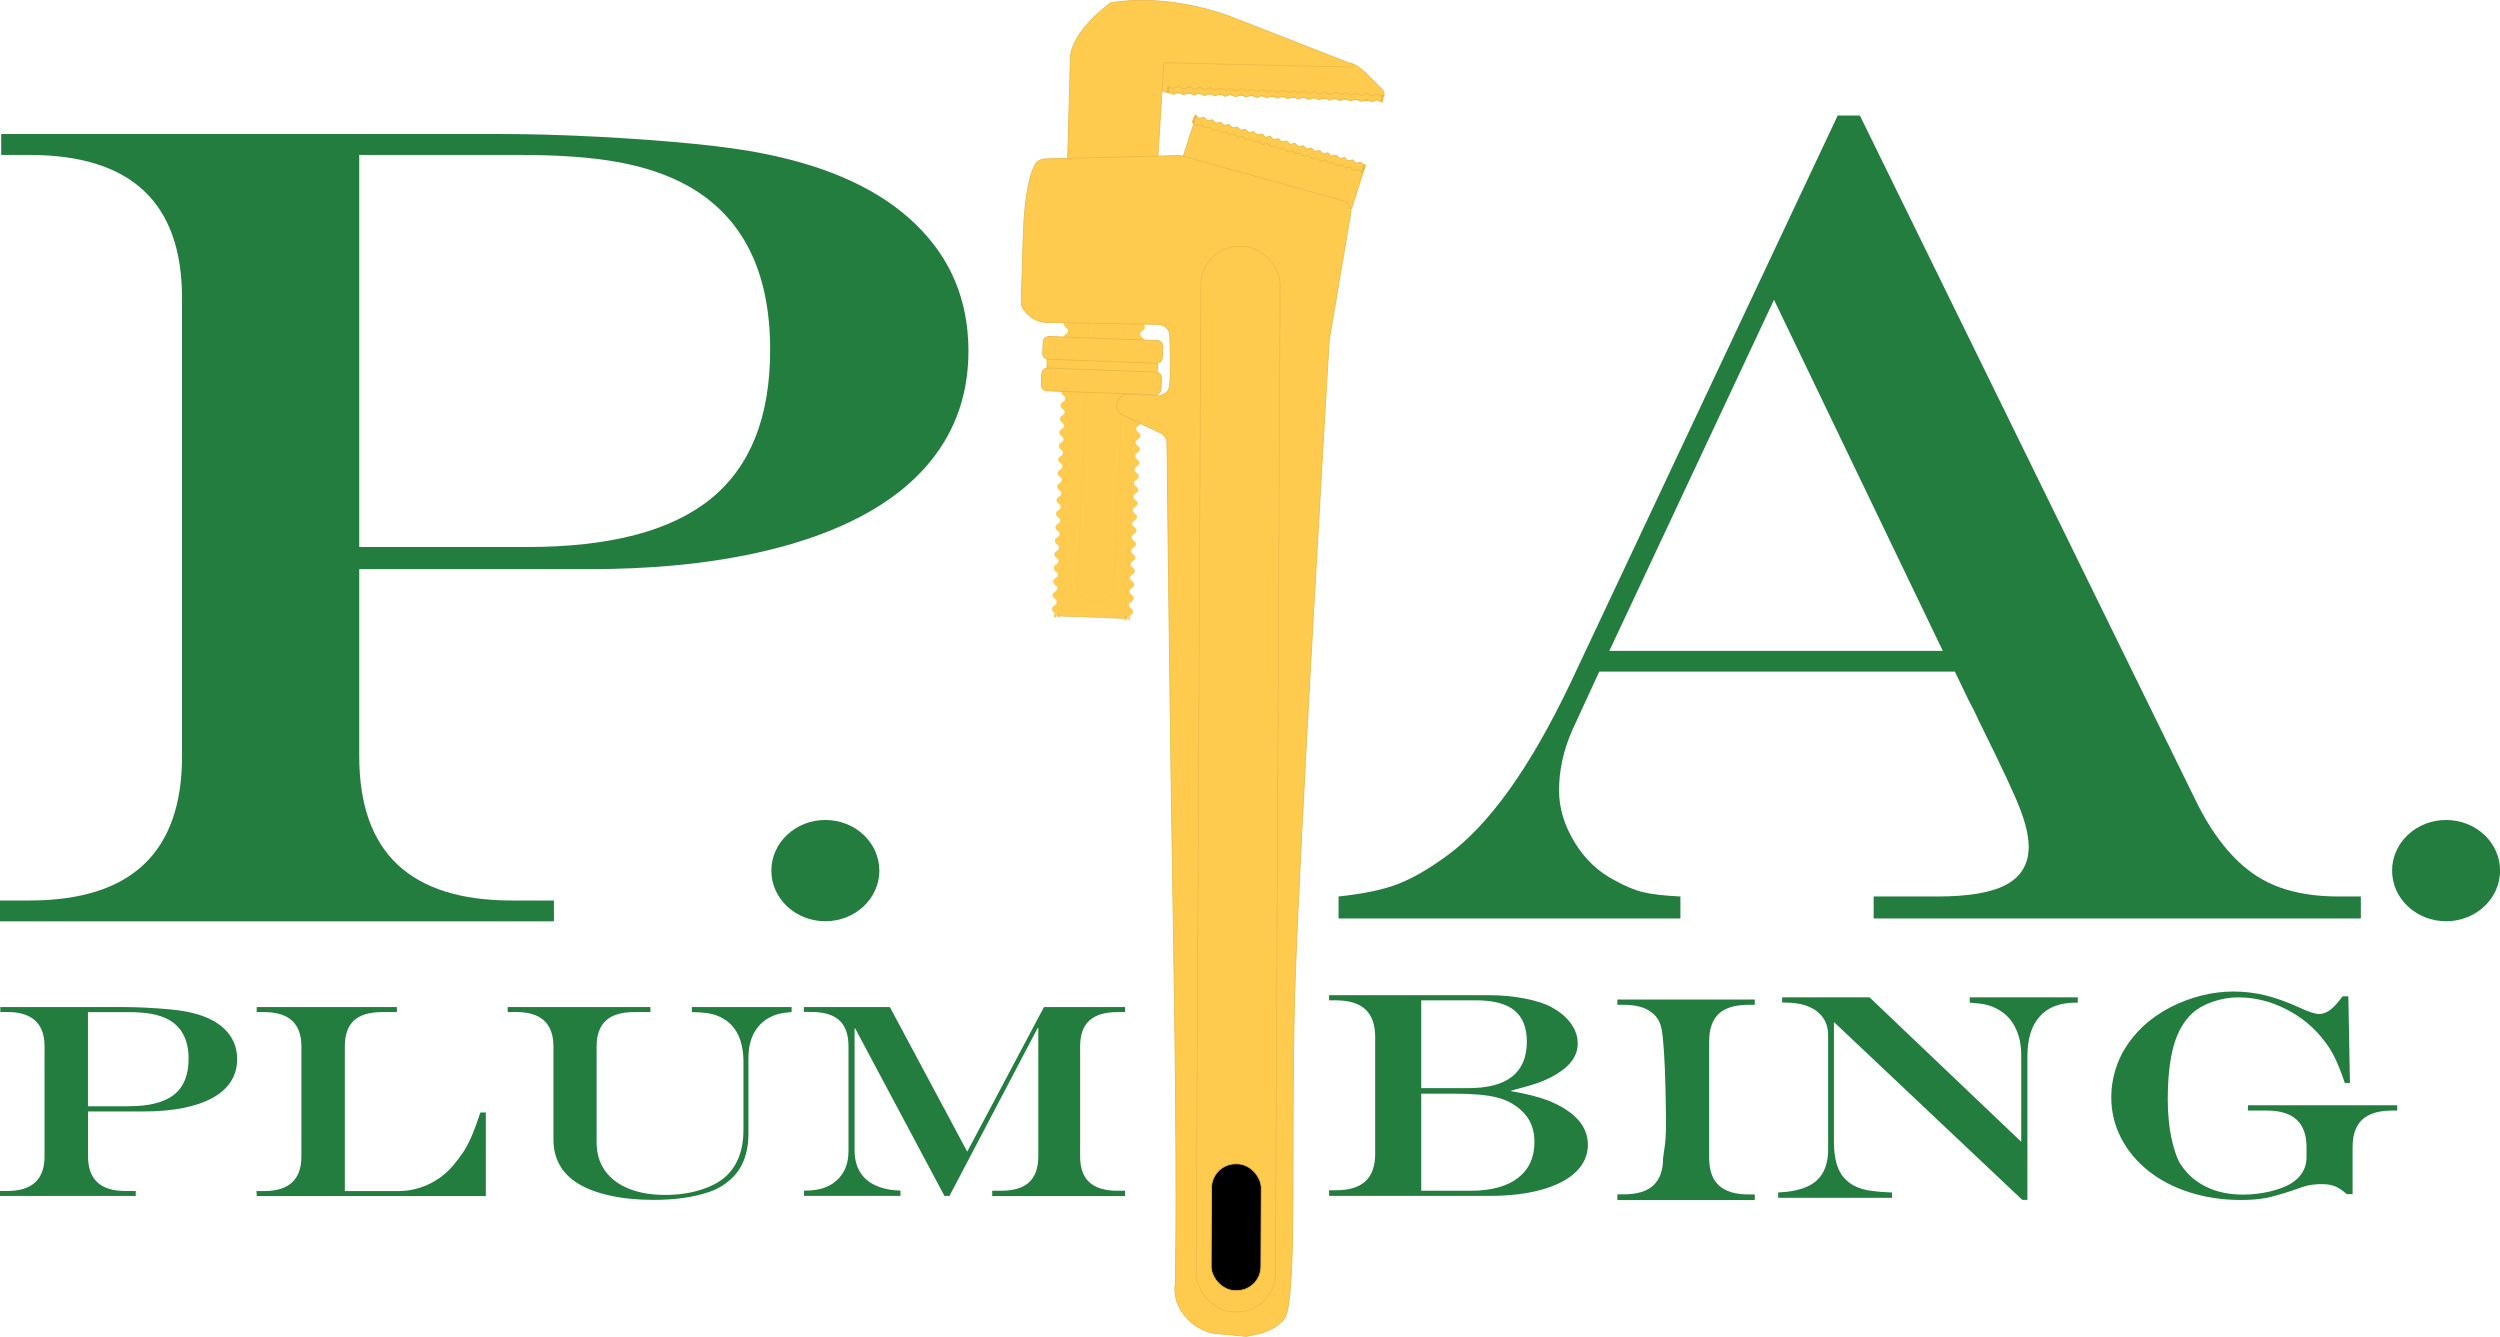 <?xml version="1.0" encoding="UTF-8"?>
<svg id="Layer_2" data-name="Layer 2" xmlns="http://www.w3.org/2000/svg" viewBox="0 0 312.05 166.85">
  <defs>
    <style>
      .cls-1 {
        stroke-width: .02px;
      }

      .cls-1, .cls-2, .cls-3, .cls-4, .cls-5, .cls-6, .cls-7, .cls-8, .cls-9, .cls-10 {
        stroke: #e7b948;
        stroke-miterlimit: 10;
      }

      .cls-1, .cls-6, .cls-7 {
        fill: none;
      }

      .cls-2 {
        stroke-width: .02px;
      }

      .cls-2, .cls-3, .cls-4, .cls-5, .cls-8, .cls-9, .cls-11 {
        fill: #ffcb4e;
      }

      .cls-3 {
        stroke-width: .11px;
      }

      .cls-4 {
        stroke-width: .08px;
      }

      .cls-5, .cls-6 {
        stroke-width: .1px;
      }

      .cls-7, .cls-8 {
        stroke-width: .1px;
      }

      .cls-9 {
        stroke-width: .09px;
      }

      .cls-12 {
        fill: #227d3e;
      }

      .cls-12, .cls-11 {
        stroke-width: 0px;
      }

      .cls-10 {
        stroke-width: .11px;
      }
    </style>
  </defs>
  <g id="Layer_1-2" data-name="Layer 1">
    <g>
      <g>
        <polygon class="cls-4" points="132 76.88 140.57 77.2 142.23 38.33 133.66 38.01 132 76.88"/>
        <g>
          <g>
            <path class="cls-11" d="m140.64,77.2s-.29.27-.28.27.02-.56.03-.56-.02.56-.01.56.02-.56.03-.56-.02.56-.01.56.03-.56.03-.56-.02.56-.01.56.03-.56.03-.56-.02.56-.01.56.03-.56.03-.56-.02.56-.01.56.03-.56.03-.56-.02.56,0,.56.03-.56.03-.56-.02.56,0,.56.03-.56.03-.56-.01.56,0,.56.03-.56.03-.56-.01.56,0,.56.03-.56.04-.56-.01.56,0,.56.03-.56.04-.56-.01.56,0,.56.03-.56.04-.56-.01.56,0,.56.03-.56.04-.56-.01.56,0,.56.03-.56.04-.56-.01.56,0,.56.03-.56.04-.56-.01.56,0,.56.03-.56.04-.56-.01.56,0,.56.03-.56.04-.56-.01.56,0,.56c0,0,.03-.56.03-.56,0,0-.01.56,0,.56,0,0,.03-.56.03-.56,0,0-.01.56,0,.56,0,0,.03-.56.04-.56,0,0-.01.56,0,.56s.03-.56.04-.56-.01.56,0,.56.03-.56.04-.56c.01,0-.01.56,0,.56s-.25-.29-.25-.3c.03-.42.58-.39.59-.81s-.54-.44-.52-.86.58-.4.59-.82-.54-.44-.52-.87.58-.4.59-.82-.54-.45-.52-.87.58-.4.59-.82-.54-.45-.52-.87.58-.4.59-.82-.54-.44-.52-.87.58-.4.59-.82-.54-.44-.52-.87.58-.4.59-.82-.54-.45-.52-.87.58-.4.59-.82-.54-.45-.52-.87.58-.4.59-.82-.54-.45-.52-.87.58-.4.59-.82-.54-.45-.52-.87.58-.4.59-.82-.54-.45-.52-.87.58-.4.59-.82-.54-.45-.52-.87.58-.4.59-.82-.54-.45-.52-.87.58-.4.59-.82-.54-.45-.52-.87.58-.4.59-.82-.54-.45-.52-.87.58-.4.59-.82-.54-.45-.52-.87.58-.4.59-.82-.54-.45-.52-.87.58-.4.59-.82-.54-.45-.52-.87.58-.4.59-.82-.54-.45-.52-.87.58-.4.59-.83-.54-.45-.52-.87.58-.4.59-.82-.54-.45-.52-.87.58-.4.59-.83-.54-.45-.52-.88.58-.4.59-.83-.54-.45-.52-.88c0,0,.29-.27.28-.27s-.02.56-.03.56.02-.56.01-.56-.02.56-.03.56.02-.56.01-.56-.03.56-.03.56.02-.56.01-.56-.03.56-.03.56.02-.56.01-.56-.03.56-.03.56.02-.56.01-.56-.03.56-.03.56.02-.56,0-.56-.03.56-.03.56.02-.56,0-.56-.03.56-.03.56.01-.56,0-.56-.03.56-.03.56.01-.56,0-.56-.03.56-.04.56.01-.56,0-.56-.03.56-.04.56.01-.56,0-.56-.03.56-.04.56.01-.56,0-.56-.03.56-.04.56.01-.56,0-.56-.03.56-.04.56.01-.56,0-.56-.03.56-.04.56.01-.56,0-.56-.03.56-.04.56.01-.56,0-.56-.03.56-.04.56.01-.56,0-.56c0,0-.03.56-.03.56,0,0,.01-.56,0-.56,0,0-.03.56-.03.56,0,0,.01-.56,0-.56,0,0-.03.56-.04.56,0,0,.01-.56,0-.56s-.03.56-.04.56.01-.56,0-.56-.03.56-.04.56c-.01,0,.01-.56,0-.56s.25.29.25.3c-.03.42-.58.39-.59.81s.54.44.52.86-.58.4-.59.82.54.44.52.87-.58.4-.59.82.54.45.52.87-.58.4-.59.82.54.45.52.87-.58.4-.59.82.54.44.52.87-.58.4-.59.82.54.44.52.87-.58.4-.59.82.54.45.52.87-.58.4-.59.82.54.45.52.87-.58.4-.59.82.54.45.52.87-.58.4-.59.82.54.45.52.87-.58.4-.59.82.54.45.52.87-.58.4-.59.82.54.45.52.87-.58.4-.59.82.54.45.52.87-.58.4-.59.82.54.45.52.87-.58.4-.59.82.54.45.52.87-.58.4-.59.82.54.45.52.87-.58.4-.59.82.54.45.52.87-.58.4-.59.82.54.45.52.87-.58.4-.59.82.54.45.52.87-.58.4-.59.83.54.45.52.87-.58.4-.59.82.54.45.52.87-.58.4-.59.83.54.45.52.88-.66.47-.59.89c.08.45.53.39.52.82Z"/>
            <path class="cls-1" d="m140.64,77.2s-.29.27-.28.27.02-.56.03-.56-.02.56-.01.56.02-.56.03-.56-.02.56-.01.56.03-.56.03-.56-.02.56-.01.56.03-.56.03-.56-.02.56-.01.56.03-.56.03-.56-.02.56-.01.56.03-.56.03-.56-.02.56,0,.56.03-.56.03-.56-.02.56,0,.56.03-.56.03-.56-.01.56,0,.56.03-.56.03-.56-.01.56,0,.56.03-.56.04-.56-.01.56,0,.56.03-.56.04-.56-.01.56,0,.56.03-.56.04-.56-.01.56,0,.56.03-.56.04-.56-.01.56,0,.56.03-.56.04-.56-.01.56,0,.56.03-.56.04-.56-.01.56,0,.56.03-.56.04-.56-.01.56,0,.56.03-.56.04-.56-.01.56,0,.56c0,0,.03-.56.03-.56,0,0-.01.56,0,.56,0,0,.03-.56.03-.56,0,0-.01.56,0,.56,0,0,.03-.56.04-.56,0,0-.01.56,0,.56s.03-.56.04-.56-.01.56,0,.56.03-.56.04-.56c.01,0-.01.56,0,.56s-.25-.29-.25-.3c.03-.42.58-.39.59-.81s-.54-.44-.52-.86.58-.4.59-.82-.54-.44-.52-.87.58-.4.59-.82-.54-.45-.52-.87.58-.4.59-.82-.54-.45-.52-.87.58-.4.59-.82-.54-.44-.52-.87.58-.4.59-.82-.54-.44-.52-.87.58-.4.59-.82-.54-.45-.52-.87.58-.4.59-.82-.54-.45-.52-.87.58-.4.59-.82-.54-.45-.52-.87.58-.4.59-.82-.54-.45-.52-.87.58-.4.59-.82-.54-.45-.52-.87.58-.4.59-.82-.54-.45-.52-.87.58-.4.59-.82-.54-.45-.52-.87.58-.4.59-.82-.54-.45-.52-.87.58-.4.59-.82-.54-.45-.52-.87.58-.4.59-.82-.54-.45-.52-.87.58-.4.59-.82-.54-.45-.52-.87.58-.4.59-.82-.54-.45-.52-.87.58-.4.59-.82-.54-.45-.52-.87.58-.4.59-.83-.54-.45-.52-.87.58-.4.59-.82-.54-.45-.52-.87.58-.4.59-.83-.54-.45-.52-.88.58-.4.59-.83-.54-.45-.52-.88c0,0,.29-.27.28-.27s-.02.56-.03.56.02-.56.01-.56-.02.56-.03.56.02-.56.01-.56-.03.56-.03.56.02-.56.01-.56-.03.56-.03.56.02-.56.01-.56-.03.56-.03.56.02-.56.01-.56-.03.56-.03.56.02-.56,0-.56-.03.56-.03.56.02-.56,0-.56-.03.56-.03.56.01-.56,0-.56-.03.56-.03.56.01-.56,0-.56-.03.56-.04.56.01-.56,0-.56-.03.56-.04.56.01-.56,0-.56-.03.56-.04.56.01-.56,0-.56-.03.56-.04.56.01-.56,0-.56-.03.56-.04.56.01-.56,0-.56-.03.56-.04.56.01-.56,0-.56-.03.56-.04.56.01-.56,0-.56-.03.56-.04.56.01-.56,0-.56c0,0-.03.56-.03.56,0,0,.01-.56,0-.56,0,0-.03.56-.03.56,0,0,.01-.56,0-.56,0,0-.03.56-.04.56,0,0,.01-.56,0-.56s-.03.56-.04.56.01-.56,0-.56-.03.56-.04.56c-.01,0,.01-.56,0-.56s.25.29.25.3c-.03.42-.58.39-.59.81s.54.44.52.86-.58.4-.59.82.54.44.52.87-.58.4-.59.82.54.45.52.87-.58.4-.59.82.54.45.52.87-.58.4-.59.82.54.44.52.87-.58.4-.59.82.54.44.52.87-.58.4-.59.82.54.45.52.87-.58.4-.59.82.54.45.52.87-.58.4-.59.82.54.45.52.87-.58.4-.59.82.54.45.52.87-.58.4-.59.82.54.45.52.87-.58.4-.59.82.54.45.52.87-.58.4-.59.82.54.45.52.87-.58.4-.59.82.54.45.52.87-.58.4-.59.82.54.45.52.87-.58.4-.59.82.54.45.52.87-.58.4-.59.82.54.45.52.87-.58.4-.59.82.54.45.52.87-.58.4-.59.82.54.45.52.87-.58.4-.59.83.54.45.52.87-.58.4-.59.82.54.45.52.87-.58.4-.59.83.54.45.52.88-.66.47-.59.89c.08.45.53.39.52.82Z"/>
          </g>
          <g>
            <path class="cls-11" d="m131.85,76.87s-.29.27-.28.27.02-.56.03-.56-.02.56-.01.56.02-.56.03-.56-.02.56-.01.56.03-.56.03-.56-.02.56-.01.56.03-.56.03-.56-.02.56-.01.56.03-.56.03-.56-.02.56-.01.56.03-.56.03-.56-.02.56,0,.56.03-.56.03-.56-.02.56,0,.56.03-.56.03-.56-.01.56,0,.56.03-.56.03-.56-.01.56,0,.56.03-.56.04-.56-.01.56,0,.56.03-.56.04-.56-.01.56,0,.56.03-.56.04-.56-.01.56,0,.56.03-.56.04-.56-.01.56,0,.56.03-.56.04-.56-.01.56,0,.56.03-.56.04-.56-.01.56,0,.56.03-.56.04-.56-.01.56,0,.56.03-.56.04-.56-.01.56,0,.56c0,0,.03-.56.03-.56,0,0-.01.56,0,.56,0,0,.03-.56.03-.56,0,0-.01.56,0,.56,0,0,.03-.56.04-.56,0,0-.01.56,0,.56s.03-.56.04-.56-.01.56,0,.56.03-.56.04-.56c.01,0-.01.56,0,.56s-.25-.29-.25-.3c.03-.42.58-.39.59-.81s-.54-.44-.52-.86.58-.4.59-.82-.54-.44-.52-.87.58-.4.59-.82-.54-.45-.52-.87.58-.4.59-.82-.54-.45-.52-.87.58-.4.59-.82-.54-.44-.52-.87.58-.4.59-.82-.54-.44-.52-.87.58-.4.59-.82-.54-.45-.52-.87.58-.4.59-.82-.54-.45-.52-.87.58-.4.59-.82-.54-.45-.52-.87.58-.4.59-.82-.54-.45-.52-.87.58-.4.59-.82-.54-.45-.52-.87.58-.4.59-.82-.54-.45-.52-.87.58-.4.59-.82-.54-.45-.52-.87.58-.4.59-.82-.54-.45-.52-.87.58-.4.59-.82-.54-.45-.52-.87.58-.4.59-.82-.54-.45-.52-.87.58-.4.59-.82-.54-.45-.52-.87.58-.4.59-.82-.54-.45-.52-.87.58-.4.59-.82-.54-.45-.52-.87.58-.4.59-.83-.54-.45-.52-.87.58-.4.59-.82-.54-.45-.52-.87.58-.4.59-.83-.54-.45-.52-.88.58-.4.59-.83-.54-.45-.52-.88c0,0,.29-.27.28-.27s-.02.56-.03.56.02-.56.01-.56-.02.56-.03.56.02-.56.01-.56-.03.56-.03.56.02-.56.01-.56-.03.56-.03.56.02-.56.01-.56-.03.56-.03.56.02-.56.01-.56-.03.56-.03.56.02-.56,0-.56-.03.56-.03.56.02-.56,0-.56-.03.56-.03.56.01-.56,0-.56-.03.56-.03.56.01-.56,0-.56-.03.56-.04.56.01-.56,0-.56-.03.56-.04.56.01-.56,0-.56-.03.56-.04.56.01-.56,0-.56-.03.56-.04.56.01-.56,0-.56-.03.56-.04.56.01-.56,0-.56-.03.56-.04.56.01-.56,0-.56-.03.56-.04.56.01-.56,0-.56-.03.56-.04.56.01-.56,0-.56c0,0-.03.56-.03.56,0,0,.01-.56,0-.56,0,0-.03.56-.03.56,0,0,.01-.56,0-.56,0,0-.03.56-.04.56,0,0,.01-.56,0-.56s-.03.56-.04.56.01-.56,0-.56-.03.56-.04.56c-.01,0,.01-.56,0-.56s.25.29.25.3c-.03.42-.58.39-.59.81s.54.44.52.86-.58.4-.59.82.54.44.52.87-.58.4-.59.82.54.45.52.87-.58.4-.59.82.54.45.52.87-.58.4-.59.82.54.44.52.87-.58.4-.59.82.54.44.52.87-.58.4-.59.82.54.45.52.87-.58.4-.59.82.54.45.52.87-.58.4-.59.82.54.45.52.87-.58.4-.59.82.54.45.52.87-.58.4-.59.82.54.45.52.87-.58.4-.59.82.54.45.52.87-.58.4-.59.82.54.45.52.87-.58.4-.59.82.54.45.52.87-.58.4-.59.82.54.45.52.87-.58.4-.59.82.54.45.52.87-.58.4-.59.82.54.45.52.87-.58.4-.59.82.54.45.52.87-.58.4-.59.82.54.45.52.87-.58.4-.59.83.54.45.52.87-.58.4-.59.82.54.45.52.87-.58.4-.59.83.54.45.52.88-.66.47-.59.89c.08.45.53.39.52.82Z"/>
            <path class="cls-1" d="m131.85,76.87s-.29.27-.28.27.02-.56.03-.56-.02.56-.01.56.02-.56.03-.56-.02.56-.01.56.03-.56.03-.56-.02.56-.01.56.03-.56.03-.56-.02.56-.01.56.03-.56.03-.56-.02.56-.01.56.03-.56.03-.56-.02.56,0,.56.03-.56.03-.56-.02.56,0,.56.03-.56.03-.56-.01.56,0,.56.03-.56.03-.56-.01.56,0,.56.03-.56.04-.56-.01.56,0,.56.03-.56.04-.56-.01.56,0,.56.03-.56.04-.56-.01.56,0,.56.03-.56.04-.56-.01.56,0,.56.03-.56.04-.56-.01.56,0,.56.03-.56.04-.56-.01.56,0,.56.03-.56.04-.56-.01.56,0,.56.03-.56.04-.56-.01.56,0,.56c0,0,.03-.56.03-.56,0,0-.01.56,0,.56,0,0,.03-.56.03-.56,0,0-.01.56,0,.56,0,0,.03-.56.04-.56,0,0-.01.56,0,.56s.03-.56.04-.56-.01.56,0,.56.03-.56.04-.56c.01,0-.01.56,0,.56s-.25-.29-.25-.3c.03-.42.58-.39.59-.81s-.54-.44-.52-.86.58-.4.59-.82-.54-.44-.52-.87.58-.4.59-.82-.54-.45-.52-.87.58-.4.59-.82-.54-.45-.52-.87.58-.4.59-.82-.54-.44-.52-.87.58-.4.59-.82-.54-.44-.52-.87.58-.4.59-.82-.54-.45-.52-.87.58-.4.59-.82-.54-.45-.52-.87.58-.4.59-.82-.54-.45-.52-.87.58-.4.59-.82-.54-.45-.52-.87.58-.4.59-.82-.54-.45-.52-.87.58-.4.59-.82-.54-.45-.52-.87.58-.4.59-.82-.54-.45-.52-.87.58-.4.59-.82-.54-.45-.52-.87.58-.4.59-.82-.54-.45-.52-.87.58-.4.59-.82-.54-.45-.52-.87.58-.4.59-.82-.54-.45-.52-.87.58-.4.59-.82-.54-.45-.52-.87.58-.4.59-.82-.54-.45-.52-.87.58-.4.59-.83-.54-.45-.52-.87.58-.4.59-.82-.54-.45-.52-.87.58-.4.59-.83-.54-.45-.52-.88.58-.4.59-.83-.54-.45-.52-.88c0,0,.29-.27.28-.27s-.02.56-.03.56.02-.56.01-.56-.02.56-.03.56.02-.56.01-.56-.03.56-.03.56.02-.56.01-.56-.03.56-.03.56.02-.56.01-.56-.03.56-.03.56.02-.56.01-.56-.03.56-.03.56.02-.56,0-.56-.03.56-.03.56.02-.56,0-.56-.03.56-.03.56.01-.56,0-.56-.03.56-.03.56.01-.56,0-.56-.03.56-.04.56.01-.56,0-.56-.03.56-.04.56.01-.56,0-.56-.03.56-.04.56.01-.56,0-.56-.03.56-.04.56.01-.56,0-.56-.03.56-.04.56.01-.56,0-.56-.03.56-.04.56.01-.56,0-.56-.03.56-.04.56.01-.56,0-.56-.03.56-.04.56.01-.56,0-.56c0,0-.03.56-.03.56,0,0,.01-.56,0-.56,0,0-.03.56-.03.56,0,0,.01-.56,0-.56,0,0-.03.56-.04.56,0,0,.01-.56,0-.56s-.03.56-.04.56.01-.56,0-.56-.03.56-.04.56c-.01,0,.01-.56,0-.56s.25.29.25.3c-.03.42-.58.39-.59.81s.54.44.52.86-.58.4-.59.82.54.44.52.87-.58.4-.59.82.54.45.52.87-.58.4-.59.82.54.45.52.87-.58.4-.59.82.54.44.52.87-.58.4-.59.82.54.44.52.87-.58.4-.59.82.54.45.52.87-.58.4-.59.82.54.45.52.87-.58.4-.59.82.54.45.52.87-.58.4-.59.82.54.45.52.87-.58.4-.59.82.54.45.52.87-.58.4-.59.82.54.45.52.87-.58.4-.59.82.54.45.52.87-.58.4-.59.82.54.45.52.87-.58.4-.59.82.54.45.52.87-.58.4-.59.82.54.45.52.87-.58.4-.59.82.54.45.52.87-.58.4-.59.82.54.45.52.87-.58.4-.59.82.54.45.52.87-.58.4-.59.83.54.45.52.87-.58.4-.59.82.54.45.52.87-.58.4-.59.83.54.45.52.88-.66.47-.59.89c.08.45.53.39.52.82Z"/>
          </g>
          <path class="cls-2" d="m136.53,75.06h.32c1.17.06,2.16-.8,2.2-1.89l1.56-36.44c.05-1.1-.86-2.02-2.03-2.07h-.32c-1.17-.06-2.16.8-2.2,1.89l-1.56,36.44c-.05,1.1.86,2.02,2.03,2.07Z"/>
        </g>
      </g>
      <g>
        <polygon class="cls-3" points="130.66 46.25 144.44 46.76 144.51 44.92 130.74 44.4 130.66 46.25"/>
        <path class="cls-3" d="m130.7,48.78l13.43.5c.41.02.76-.29.78-.67l.06-1.44c.02-.39-.31-.71-.72-.73l-13.43-.5c-.41-.02-.76.29-.78.67l-.06,1.44c-.02.39.31.71.72.73Z"/>
        <path class="cls-3" d="m130.87,44.84l13.43.5c.41.02.76-.29.78-.67l.06-1.44c.02-.39-.31-.71-.72-.73l-13.43-.5c-.41-.02-.76.29-.78.67l-.06,1.44c-.02.39.31.71.72.73Z"/>
      </g>
      <g>
        <g>
          <g>
            <path class="cls-5" d="m145.95,11.55l23.4.88c4.47.59,3.27-1.15,3.27-1.15-1.17-1.14-2.67-2.97-3.91-3.36l-22.57-.81c-1.31-.05-2.41.91-2.46,2.13h0c-.05,1.23.97,2.26,2.27,2.31Z"/>
            <g>
              <polygon class="cls-11" points="145.8 11.48 146.43 11.78 147.1 11.53 147.74 11.83 148.4 11.58 149.03 11.88 149.69 11.63 150.33 11.93 150.99 11.67 151.63 11.98 152.29 11.72 152.93 12.03 153.6 11.77 154.24 12.08 154.9 11.82 155.54 12.12 156.2 11.87 156.84 12.17 157.5 11.92 158.14 12.22 158.81 11.97 159.44 12.27 160.1 12.02 160.74 12.32 161.4 12.07 162.03 12.37 162.7 12.11 163.34 12.42 164 12.16 164.64 12.47 165.31 12.21 165.95 12.52 166.61 12.26 167.26 12.57 167.92 12.31 168.57 12.61 169.23 12.36 169.88 12.66 170.54 12.41 171.19 12.71 171.86 12.46 172.51 12.76 172.37 12.6 172.65 12.6 172.38 12.57 172.66 12.57 172.38 12.54 172.66 12.54 172.38 12.52 172.66 12.52 172.38 12.49 172.66 12.49 172.38 12.46 172.66 12.46 172.38 12.43 172.66 12.43 172.38 12.4 172.66 12.39 172.38 12.36 172.66 12.35 172.39 12.32 172.67 12.31 172.39 12.28 172.67 12.27 172.39 12.24 172.67 12.23 172.39 12.2 172.67 12.19 172.39 12.16 172.67 12.16 172.39 12.12 172.67 12.12 172.4 12.09 172.68 12.08 172.4 12.05 172.68 12.04 172.4 12.01 172.68 12 172.4 11.96 172.68 11.95 172.4 11.92 172.68 11.91 172.53 12.02 171.9 11.71 171.24 11.97 170.6 11.67 169.94 11.92 169.3 11.62 168.64 11.87 168 11.57 167.34 11.82 166.7 11.52 166.04 11.77 165.4 11.47 164.74 11.72 164.1 11.42 163.44 11.68 162.8 11.37 162.14 11.63 161.5 11.32 160.83 11.58 160.19 11.27 159.53 11.53 158.89 11.23 158.23 11.48 157.6 11.18 156.94 11.43 156.3 11.13 155.64 11.38 154.99 11.08 154.33 11.33 153.69 11.03 153.03 11.28 152.38 10.98 151.72 11.24 151.08 10.93 150.41 11.19 149.77 10.88 149.1 11.14 148.46 10.83 147.79 11.09 147.14 10.78 146.47 11.04 145.82 10.73 145.96 10.9 145.68 10.9 145.96 10.93 145.68 10.93 145.96 10.95 145.68 10.95 145.96 10.98 145.68 10.98 145.95 11.01 145.67 11.01 145.95 11.04 145.67 11.04 145.95 11.07 145.67 11.07 145.95 11.1 145.67 11.11 145.95 11.14 145.67 11.15 145.95 11.18 145.67 11.19 145.95 11.22 145.67 11.23 145.94 11.26 145.66 11.26 145.94 11.3 145.66 11.3 145.94 11.33 145.66 11.34 145.94 11.37 145.66 11.38 145.94 11.41 145.66 11.42 145.94 11.45 145.66 11.46 145.93 11.49 145.65 11.5 145.93 11.53 145.65 11.54 145.93 11.58 145.93 11.61 145.8 11.48"/>
              <polygon class="cls-6" points="145.8 11.48 146.43 11.78 147.1 11.53 147.74 11.83 148.4 11.58 149.03 11.88 149.69 11.63 150.33 11.93 150.99 11.67 151.63 11.98 152.29 11.72 152.93 12.03 153.6 11.77 154.24 12.08 154.9 11.82 155.54 12.12 156.2 11.87 156.84 12.17 157.5 11.92 158.14 12.22 158.81 11.97 159.44 12.27 160.1 12.02 160.74 12.32 161.4 12.07 162.03 12.37 162.7 12.11 163.34 12.42 164 12.16 164.64 12.47 165.31 12.21 165.95 12.52 166.61 12.26 167.26 12.57 167.92 12.31 168.57 12.61 169.23 12.36 169.88 12.66 170.54 12.41 171.19 12.71 171.86 12.46 172.51 12.76 172.37 12.6 172.65 12.6 172.38 12.57 172.66 12.57 172.38 12.54 172.66 12.54 172.38 12.52 172.66 12.52 172.38 12.49 172.66 12.49 172.38 12.46 172.66 12.46 172.38 12.43 172.66 12.43 172.38 12.4 172.66 12.39 172.38 12.36 172.66 12.35 172.39 12.32 172.67 12.31 172.39 12.28 172.67 12.27 172.39 12.24 172.67 12.23 172.39 12.2 172.67 12.19 172.39 12.16 172.67 12.16 172.39 12.12 172.67 12.12 172.4 12.09 172.68 12.08 172.4 12.05 172.68 12.04 172.4 12.01 172.68 12 172.4 11.96 172.68 11.95 172.4 11.92 172.68 11.91 172.53 12.02 171.9 11.71 171.24 11.97 170.6 11.67 169.94 11.92 169.3 11.62 168.64 11.87 168 11.57 167.34 11.82 166.7 11.52 166.04 11.77 165.4 11.47 164.74 11.72 164.1 11.42 163.44 11.68 162.8 11.37 162.14 11.63 161.5 11.32 160.83 11.58 160.19 11.27 159.53 11.53 158.89 11.23 158.23 11.48 157.6 11.18 156.94 11.43 156.3 11.13 155.64 11.38 154.99 11.08 154.33 11.33 153.69 11.03 153.03 11.28 152.38 10.98 151.72 11.24 151.08 10.93 150.41 11.19 149.77 10.88 149.1 11.14 148.46 10.83 147.79 11.09 147.14 10.78 146.47 11.04 145.82 10.73 145.96 10.9 145.68 10.9 145.96 10.93 145.68 10.93 145.96 10.95 145.68 10.95 145.96 10.98 145.68 10.98 145.95 11.01 145.67 11.01 145.95 11.04 145.67 11.04 145.95 11.07 145.67 11.07 145.95 11.1 145.67 11.11 145.95 11.14 145.67 11.15 145.95 11.18 145.67 11.19 145.95 11.22 145.67 11.23 145.94 11.26 145.66 11.26 145.94 11.3 145.66 11.3 145.94 11.33 145.66 11.34 145.94 11.37 145.66 11.38 145.94 11.41 145.66 11.42 145.94 11.45 145.66 11.46 145.93 11.49 145.65 11.5 145.93 11.53 145.65 11.54 145.93 11.58 145.93 11.61 145.8 11.48"/>
            </g>
          </g>
          <g>
            <polygon class="cls-8" points="147.52 20.03 168.68 26.07 170.4 20.75 149.25 14.71 147.52 20.03"/>
            <g>
              <polygon class="cls-11" points="148.94 15.27 149.37 15.69 149.96 15.57 150.4 15.98 150.99 15.86 151.43 16.27 152.02 16.15 152.45 16.57 153.04 16.45 153.48 16.86 154.07 16.74 154.51 17.15 155.1 17.03 155.54 17.45 156.14 17.33 156.57 17.74 157.17 17.62 157.6 18.04 158.19 17.91 158.63 18.33 159.22 18.21 159.66 18.62 160.25 18.5 160.69 18.92 161.28 18.79 161.71 19.21 162.31 19.09 162.75 19.5 163.34 19.38 163.78 19.8 164.37 19.68 164.81 20.09 165.41 19.97 165.85 20.39 166.44 20.27 166.88 20.68 167.48 20.56 167.92 20.98 168.52 20.86 168.96 21.28 169.56 21.16 170.01 21.58 169.92 21.38 170.19 21.44 169.93 21.34 170.21 21.4 169.95 21.3 170.22 21.36 169.96 21.26 170.23 21.32 169.97 21.21 170.25 21.28 169.99 21.17 170.26 21.24 170 21.13 170.27 21.2 170.01 21.09 170.28 21.16 170.03 21.05 170.3 21.11 170.04 21 170.31 21.07 170.06 20.96 170.33 21.02 170.07 20.91 170.34 20.98 170.09 20.87 170.36 20.93 170.1 20.82 170.37 20.89 170.11 20.78 170.39 20.84 170.13 20.73 170.4 20.79 170.14 20.69 170.42 20.75 170.16 20.64 170.43 20.7 170.18 20.59 170.45 20.65 170.19 20.54 170.47 20.6 170.3 20.66 169.87 20.24 169.27 20.37 168.84 19.95 168.24 20.07 167.81 19.66 167.22 19.78 166.78 19.36 166.19 19.49 165.75 19.07 165.16 19.19 164.72 18.78 164.13 18.9 163.69 18.48 163.1 18.6 162.66 18.19 162.07 18.31 161.63 17.89 161.04 18.02 160.6 17.6 160.01 17.72 159.57 17.31 158.98 17.43 158.55 17.01 157.96 17.14 157.52 16.72 156.93 16.84 156.49 16.43 155.89 16.55 155.45 16.13 154.86 16.25 154.42 15.84 153.83 15.96 153.38 15.54 152.79 15.66 152.35 15.25 151.76 15.37 151.32 14.95 150.72 15.07 150.27 14.65 149.67 14.77 149.22 14.35 149.31 14.55 149.04 14.49 149.3 14.59 149.03 14.53 149.29 14.63 149.02 14.57 149.27 14.68 149 14.61 149.26 14.72 148.99 14.65 149.25 14.76 148.98 14.69 149.23 14.8 148.96 14.73 149.22 14.84 148.95 14.77 149.21 14.88 148.93 14.82 149.19 14.93 148.92 14.86 149.18 14.97 148.9 14.91 149.16 15.02 148.89 14.96 149.15 15.06 148.88 15 149.13 15.11 148.86 15.04 149.12 15.15 148.85 15.09 149.1 15.2 148.83 15.14 149.09 15.25 148.82 15.18 149.07 15.29 148.8 15.23 149.06 15.34 148.78 15.28 149.04 15.39 149.03 15.43 148.94 15.27"/>
              <polygon class="cls-7" points="148.94 15.27 149.37 15.69 149.96 15.57 150.4 15.98 150.99 15.86 151.43 16.27 152.02 16.15 152.45 16.57 153.04 16.45 153.48 16.86 154.07 16.74 154.51 17.15 155.1 17.03 155.54 17.45 156.14 17.33 156.57 17.74 157.17 17.62 157.6 18.04 158.19 17.91 158.63 18.33 159.22 18.21 159.66 18.62 160.25 18.5 160.69 18.92 161.28 18.79 161.71 19.21 162.31 19.09 162.75 19.5 163.34 19.38 163.78 19.8 164.37 19.68 164.81 20.09 165.41 19.97 165.85 20.39 166.44 20.27 166.88 20.68 167.48 20.56 167.92 20.98 168.52 20.86 168.96 21.28 169.56 21.16 170.01 21.58 169.92 21.38 170.19 21.44 169.93 21.34 170.21 21.4 169.95 21.3 170.22 21.36 169.96 21.26 170.23 21.32 169.97 21.21 170.25 21.28 169.99 21.17 170.26 21.24 170 21.13 170.27 21.2 170.01 21.09 170.28 21.16 170.03 21.05 170.3 21.11 170.04 21 170.31 21.07 170.06 20.96 170.33 21.02 170.07 20.91 170.34 20.98 170.09 20.87 170.36 20.93 170.1 20.82 170.37 20.89 170.11 20.78 170.39 20.84 170.13 20.73 170.4 20.79 170.14 20.69 170.42 20.75 170.16 20.64 170.43 20.7 170.18 20.59 170.45 20.65 170.19 20.54 170.47 20.6 170.3 20.66 169.87 20.24 169.27 20.37 168.84 19.95 168.24 20.07 167.81 19.66 167.22 19.78 166.78 19.36 166.19 19.49 165.75 19.07 165.16 19.19 164.72 18.78 164.13 18.9 163.69 18.48 163.1 18.6 162.66 18.19 162.07 18.31 161.63 17.89 161.04 18.02 160.6 17.6 160.01 17.72 159.57 17.31 158.98 17.43 158.55 17.01 157.96 17.14 157.52 16.72 156.93 16.84 156.49 16.43 155.89 16.55 155.45 16.13 154.86 16.25 154.42 15.84 153.83 15.96 153.38 15.54 152.79 15.66 152.35 15.25 151.76 15.37 151.32 14.95 150.72 15.07 150.27 14.65 149.67 14.77 149.22 14.35 149.31 14.55 149.04 14.49 149.3 14.59 149.03 14.53 149.29 14.63 149.02 14.57 149.27 14.68 149 14.61 149.26 14.72 148.99 14.65 149.25 14.76 148.98 14.69 149.23 14.8 148.96 14.73 149.22 14.84 148.95 14.77 149.21 14.88 148.93 14.82 149.19 14.93 148.92 14.86 149.18 14.97 148.9 14.91 149.16 15.02 148.89 14.96 149.15 15.06 148.88 15 149.13 15.11 148.86 15.04 149.12 15.15 148.85 15.09 149.1 15.2 148.83 15.14 149.09 15.25 148.82 15.18 149.07 15.29 148.8 15.23 149.06 15.34 148.78 15.28 149.04 15.39 149.03 15.43 148.94 15.27"/>
            </g>
          </g>
          <path class="cls-5" d="m168.64,8.37c.23,0,.3-.29.09-.38l-14.44-5.64s-7.58-3.3-15.6-2.01c-.04,0-.06.02-.09.04-.46.34-4.86,3.61-5,6.86l-.35,13.14c0,.11.09.2.2.2l10.78.4c.11,0,.21-.08.22-.18l.8-12.78c0-.11.1-.19.21-.19l23.17.54Z"/>
        </g>
        <path class="cls-5" d="m147.2,19.41l-16.73.42c-.52.01-.99.27-1.24.69-.58.97-1.33,3.34-1.52,9.08l-.24,8.12c0,.25.05.49.18.71.35.6,1.21,1.68,2.89,1.82l14.02.24c.79.01,1.43.61,1.45,1.35.06,1.68.13,4.56-.02,6.27-.06.76-.75,1.33-1.55,1.28-1.01-.05-2.43-.13-3.5-.18-.83-.04-1.53.57-1.56,1.35h0c-.02.54.3,1.04.81,1.28l4.65,2.19c.5.23.81.71.82,1.23,0,0,.4,37.38.77,58.94.61,35.42.26,46.13.26,46.13-.45,3.2,2.65,6.16,5.56,6.16l3.31.32c1.47-.33,3.14-.47,4.66-2.07,1.8-1.89.84-22.01,1.39-40.76.54-18.39,4.3-81.45,4.3-81.45,0-.03,0-.07.01-.1l2.68-15.84c.12-.69-.33-1.35-1.04-1.55l-19.9-5.56c-.15-.04-.31-.06-.46-.06Z"/>
      </g>
      <rect class="cls-9" x="149.6" y="30.76" width="9.89" height="133.01" rx="4.79" ry="4.79" transform="translate(308.63 195.25) rotate(-179.73)"/>
      <rect class="cls-10" x="151.19" y="145.27" width="6.21" height="15.83" rx="3.01" ry="3.01" transform="translate(307.93 307.04) rotate(-179.75)"/>
      <path class="cls-12" d="m.15,16.73h62.54c3.7,0,7.75.12,12.15.35,4.4.24,8.35.53,11.85.88,3.5.35,6.4.76,8.7,1.23,8.25,1.64,14.56,4.58,18.93,8.83,4.37,4.24,6.56,9.51,6.56,15.79,0,4.31-1.05,8.16-3.15,11.54-2.1,3.38-5.19,6.23-9.26,8.55-4.08,2.32-9.06,4.09-14.96,5.31-5.9,1.22-12.55,1.83-19.95,1.83h-28.72v23.35c0,12.01,6.35,18.01,19.05,18.01h5.25v2.6H0v-2.6h3.67c12.7,0,19.05-6,19.05-18.01v-57.18c0-11.91-6.35-17.87-19.05-17.87H.15v-2.6Zm44.69,2.6v48.95h20.92c10.35,0,18-2,22.95-6.01,4.95-4.01,7.42-10.21,7.42-18.6,0-9.8-3.42-16.62-10.27-20.47-2.45-1.36-5.32-2.34-8.62-2.95-3.3-.61-7.4-.91-12.3-.91h-20.1Z"/>
      <path class="cls-12" d="m229.38,14.42h2.77l42.14,85.95c1.35,2.67,2.86,4.88,4.54,6.61,1.67,1.74,3.56,2.99,5.66,3.76,2.1.77,4.57,1.16,7.42,1.16h2.77v2.74h-60.81v-2.74h7.95c3.95,0,6.84-.5,8.66-1.51,1.82-1.01,2.74-2.57,2.74-4.68,0-1.31-.36-2.91-1.09-4.78-.72-1.87-2.31-5.27-4.76-10.2-.15-.28-.37-.75-.67-1.41-.3-.66-.63-1.29-.97-1.9l-1.72-3.59h-44.39l-3.37,7.32c-1.1,2.49-1.65,4.99-1.65,7.53,0,2.16.64,4.29,1.91,6.4,1.27,2.11,2.94,3.71,4.99,4.78,1.35.75,2.56,1.26,3.64,1.51,1.07.26,2.61.43,4.61.53v2.74h-42.67v-2.74c3.1-.33,5.56-.84,7.39-1.55,1.82-.7,3.86-1.87,6.11-3.52,5.3-3.84,10.47-11.09,15.52-21.73L229.38,14.42Zm-7.95,23l-20.55,43.82h41.62l-21.07-43.82Z"/>
      <ellipse class="cls-12" cx="103.02" cy="108.67" rx="6.74" ry="6.32"/>
      <ellipse class="cls-12" cx="305.32" cy="108.67" rx="6.74" ry="6.32"/>
      <g>
        <path class="cls-12" d="m.04,125.7h15.31c.91,0,1.9.03,2.97.08,1.08.06,2.04.13,2.9.21.86.08,1.57.18,2.13.3,2.02.39,3.57,1.1,4.64,2.12,1.07,1.02,1.61,2.28,1.61,3.79,0,1.04-.26,1.96-.77,2.77-.51.81-1.27,1.49-2.27,2.05-1,.56-2.22.98-3.66,1.27-1.44.29-3.07.44-4.88.44h-7.03v5.61c0,2.88,1.55,4.32,4.66,4.32h1.29v.62H0v-.62h.9c3.11,0,4.66-1.44,4.66-4.32v-13.73c0-2.86-1.55-4.29-4.66-4.29H.04v-.63Zm10.94.63v11.75h5.12c2.53,0,4.41-.48,5.62-1.44,1.21-.96,1.82-2.45,1.82-4.47,0-2.35-.84-3.99-2.52-4.91-.6-.33-1.3-.56-2.11-.71s-1.81-.22-3.01-.22h-4.92Z"/>
        <path class="cls-12" d="m32.04,125.7h17.5v.63h-1.85c-1.58,0-2.75.35-3.51,1.05s-1.14,1.78-1.14,3.24v18.05h6.65c1.31,0,2.55-.27,3.71-.8,1.16-.53,2.17-1.28,3.03-2.24.51-.6.97-1.19,1.36-1.77.39-.59.76-1.29,1.12-2.13.35-.83.7-1.79,1.05-2.87h.68v10.43h-28.59l-.04-.62h.95c3.11,0,4.66-1.44,4.66-4.32v-13.73c0-2.86-1.55-4.29-4.66-4.29h-.92v-.63Z"/>
        <path class="cls-12" d="m63.39,125.7h17.79v.63h-2.04c-1.57,0-2.74.35-3.51,1.06-.77.7-1.16,1.78-1.16,3.23v11.97c0,1.36.34,2.53,1.03,3.51.69.98,1.67,1.73,2.96,2.26,1.29.53,2.82.79,4.59.79,1.55,0,3.01-.2,4.35-.62,1.35-.41,2.42-.98,3.21-1.7,1.46-1.37,2.19-3.3,2.19-5.77v-8.44c0-2.7-.86-4.54-2.57-5.5-.49-.28-1-.48-1.54-.59-.54-.11-1.32-.18-2.33-.2v-.63h12.45v.63c-.77.06-1.38.15-1.84.29s-.92.36-1.4.68c-.7.48-1.23,1.13-1.6,1.93-.37.8-.55,1.75-.55,2.84v9.4c0,2.5-.74,4.41-2.22,5.74-.82.72-1.7,1.24-2.63,1.55-1.96.68-4.29,1.01-7,1.01-2,0-3.81-.18-5.44-.54-1.63-.36-2.97-.87-4.04-1.54-2.01-1.27-3.01-3.09-3.01-5.47v-11.61c0-2.86-1.56-4.29-4.66-4.29h-1.05v-.63Z"/>
        <path class="cls-12" d="m100.35,125.7h10.72l9.66,18.05,9.58-18.05h10.12v.63h-.94c-1.58,0-2.75.35-3.52,1.06-.77.7-1.15,1.78-1.15,3.23v13.73c0,1.44.39,2.52,1.16,3.22.77.71,1.94,1.06,3.51,1.06h.94v.66h-16.58v-.66h1.1c1.57,0,2.73-.35,3.5-1.06.76-.7,1.15-1.78,1.15-3.23v-16.04h-.07l-11.02,20.98h-.62l-11.15-20.92h-.07v15.21c0,1.06.22,1.96.66,2.69.44.74,1.09,1.31,1.95,1.7.86.4,1.9.62,3.12.65v.66h-12.05v-.66h.26c1.65,0,2.95-.44,3.89-1.33s1.41-2.09,1.41-3.61v-13.07c0-1.46-.38-2.54-1.14-3.24-.76-.7-1.93-1.05-3.53-1.05h-.9v-.63Z"/>
      </g>
      <g>
        <path class="cls-12" d="m165.9,124.22h19.96c1.55,0,3.04.14,4.48.42s2.57.65,3.39,1.12c1.01.55,1.8,1.22,2.36,2,.56.78.84,1.62.84,2.52,0,1.46-.88,2.72-2.63,3.78-.7.43-1.46.79-2.26,1.08-.81.29-1.94.61-3.41.99v.07c1.87.32,3.41.71,4.62,1.17,3.3,1.34,4.95,3.18,4.95,5.52,0,1.29-.5,2.42-1.49,3.38s-2.41,1.7-4.26,2.22c-1.85.52-4.02.78-6.53.78h-20.02v-.7h.8c1.68,0,2.92-.37,3.73-1.12.81-.75,1.22-1.89,1.22-3.43v-14.57c0-1.55-.41-2.71-1.22-3.46-.81-.75-2.06-1.13-3.73-1.13h-.8v-.63Zm11.5.63v10.97h5.91c4.85,0,7.27-1.94,7.27-5.82,0-1.74-.52-3.04-1.55-3.88s-2.63-1.26-4.79-1.26h-6.84Zm0,11.67v12.11h6.12c2.59,0,4.57-.53,5.94-1.59,1.38-1.06,2.07-2.56,2.07-4.51,0-1.66-.56-2.98-1.68-3.96-.85-.78-1.88-1.31-3.1-1.61-1.22-.3-3.01-.45-5.36-.45h-4Z"/>
        <path class="cls-12" d="m201.88,149.08h.76c1.68,0,2.92-.37,3.73-1.12.81-.75,1.22-1.89,1.22-3.43.1-.65.18-1.22.24-1.71.06-.5.09-1.06.11-1.7s.01-1.44,0-2.41c-.05-4.09-.18-7.16-.39-9.23-.08-.84-.22-1.49-.44-1.95s-.54-.85-.96-1.16c-.78-.63-1.95-.95-3.51-.95h-.76v-.66h17.15v.66h-.76c-1.68,0-2.92.37-3.72,1.11s-1.21,1.89-1.21,3.44v14.57c0,1.54.41,2.69,1.22,3.43.81.75,2.05,1.12,3.71,1.12h.76v.7h-17.15v-.7Z"/>
        <path class="cls-12" d="m222.43,124.49h10.93l18.93,18.03v-10.79c0-1.31-.24-2.46-.73-3.45s-1.19-1.74-2.11-2.25c-.49-.29-.99-.49-1.49-.61s-1.2-.21-2.1-.27v-.66h13.49v.66h-.27c-1.96,0-3.46.57-4.48,1.72-1.03,1.15-1.54,2.81-1.54,5v17.9h-.64l-23.51-22.2v14.87c0,1.45.19,2.6.57,3.47.38.87.99,1.54,1.83,2.03.69.38,1.53.63,2.51.73.55.08,1.33.14,2.34.18v.66h-14.21v-.66c1.46-.07,2.64-.31,3.56-.71s1.59-.99,2.03-1.78c.44-.79.65-1.77.65-2.94v-14.16c0-.87-.21-1.61-.63-2.22-.42-.61-1.04-1.08-1.84-1.41s-1.78-.49-2.92-.49h-.35v-.66Z"/>
        <path class="cls-12" d="m292.4,124.36h.72l.2,10.81h-.64c-.44-1.3-.85-2.34-1.23-3.11-.38-.77-.79-1.45-1.25-2.03-1.27-1.71-2.88-3.06-4.82-4.05-1.94-.99-3.94-1.49-5.99-1.49-1.07,0-2.12.18-3.18.54-1.05.36-1.9.84-2.55,1.43-1.08.99-1.86,2.36-2.35,4.1-.49,1.75-.73,4-.73,6.76,0,.82.04,1.64.12,2.45.08.81.18,1.53.31,2.16.13.63.29,1.24.49,1.85.19.6.41,1.1.64,1.48.4.62.86,1.16,1.37,1.63.51.47,1.12.87,1.81,1.22.7.35,1.43.6,2.21.76.78.16,1.6.24,2.46.24,1.1,0,2.21-.13,3.31-.38,1.1-.26,1.99-.59,2.67-1.01,1.29-.81,1.93-1.9,1.93-3.26v-1.29c0-3.03-1.65-4.55-4.95-4.55h-2.36v-.66h18.63v.66h-.62c-1.68,0-2.92.37-3.73,1.12-.81.75-1.22,1.89-1.22,3.43v5.88h-.72c-.58-.5-1.09-.84-1.53-1-.44-.17-.98-.25-1.63-.25-.57,0-1.1.05-1.59.15-.49.1-1.17.32-2.04.65-1.42.47-2.54.78-3.37.94-.83.16-1.85.24-3.06.24-2.29,0-4.42-.32-6.4-.95s-3.7-1.53-5.17-2.7c-1.46-1.17-2.6-2.54-3.4-4.11-.81-1.58-1.21-3.27-1.21-5.09,0-1.1.16-2.18.47-3.25.31-1.07.76-2.06,1.34-2.98.58-.92,1.31-1.79,2.18-2.62,1.01-.92,2.13-1.7,3.34-2.33,1.22-.63,2.5-1.12,3.86-1.47,1.36-.35,2.71-.52,4.06-.52s2.67.16,3.97.47c1.29.32,2.71.83,4.26,1.53,1.16.54,1.97.81,2.44.81s.95-.17,1.41-.52c.46-.35.97-.91,1.53-1.68Z"/>
      </g>
    </g>
  </g>
</svg>